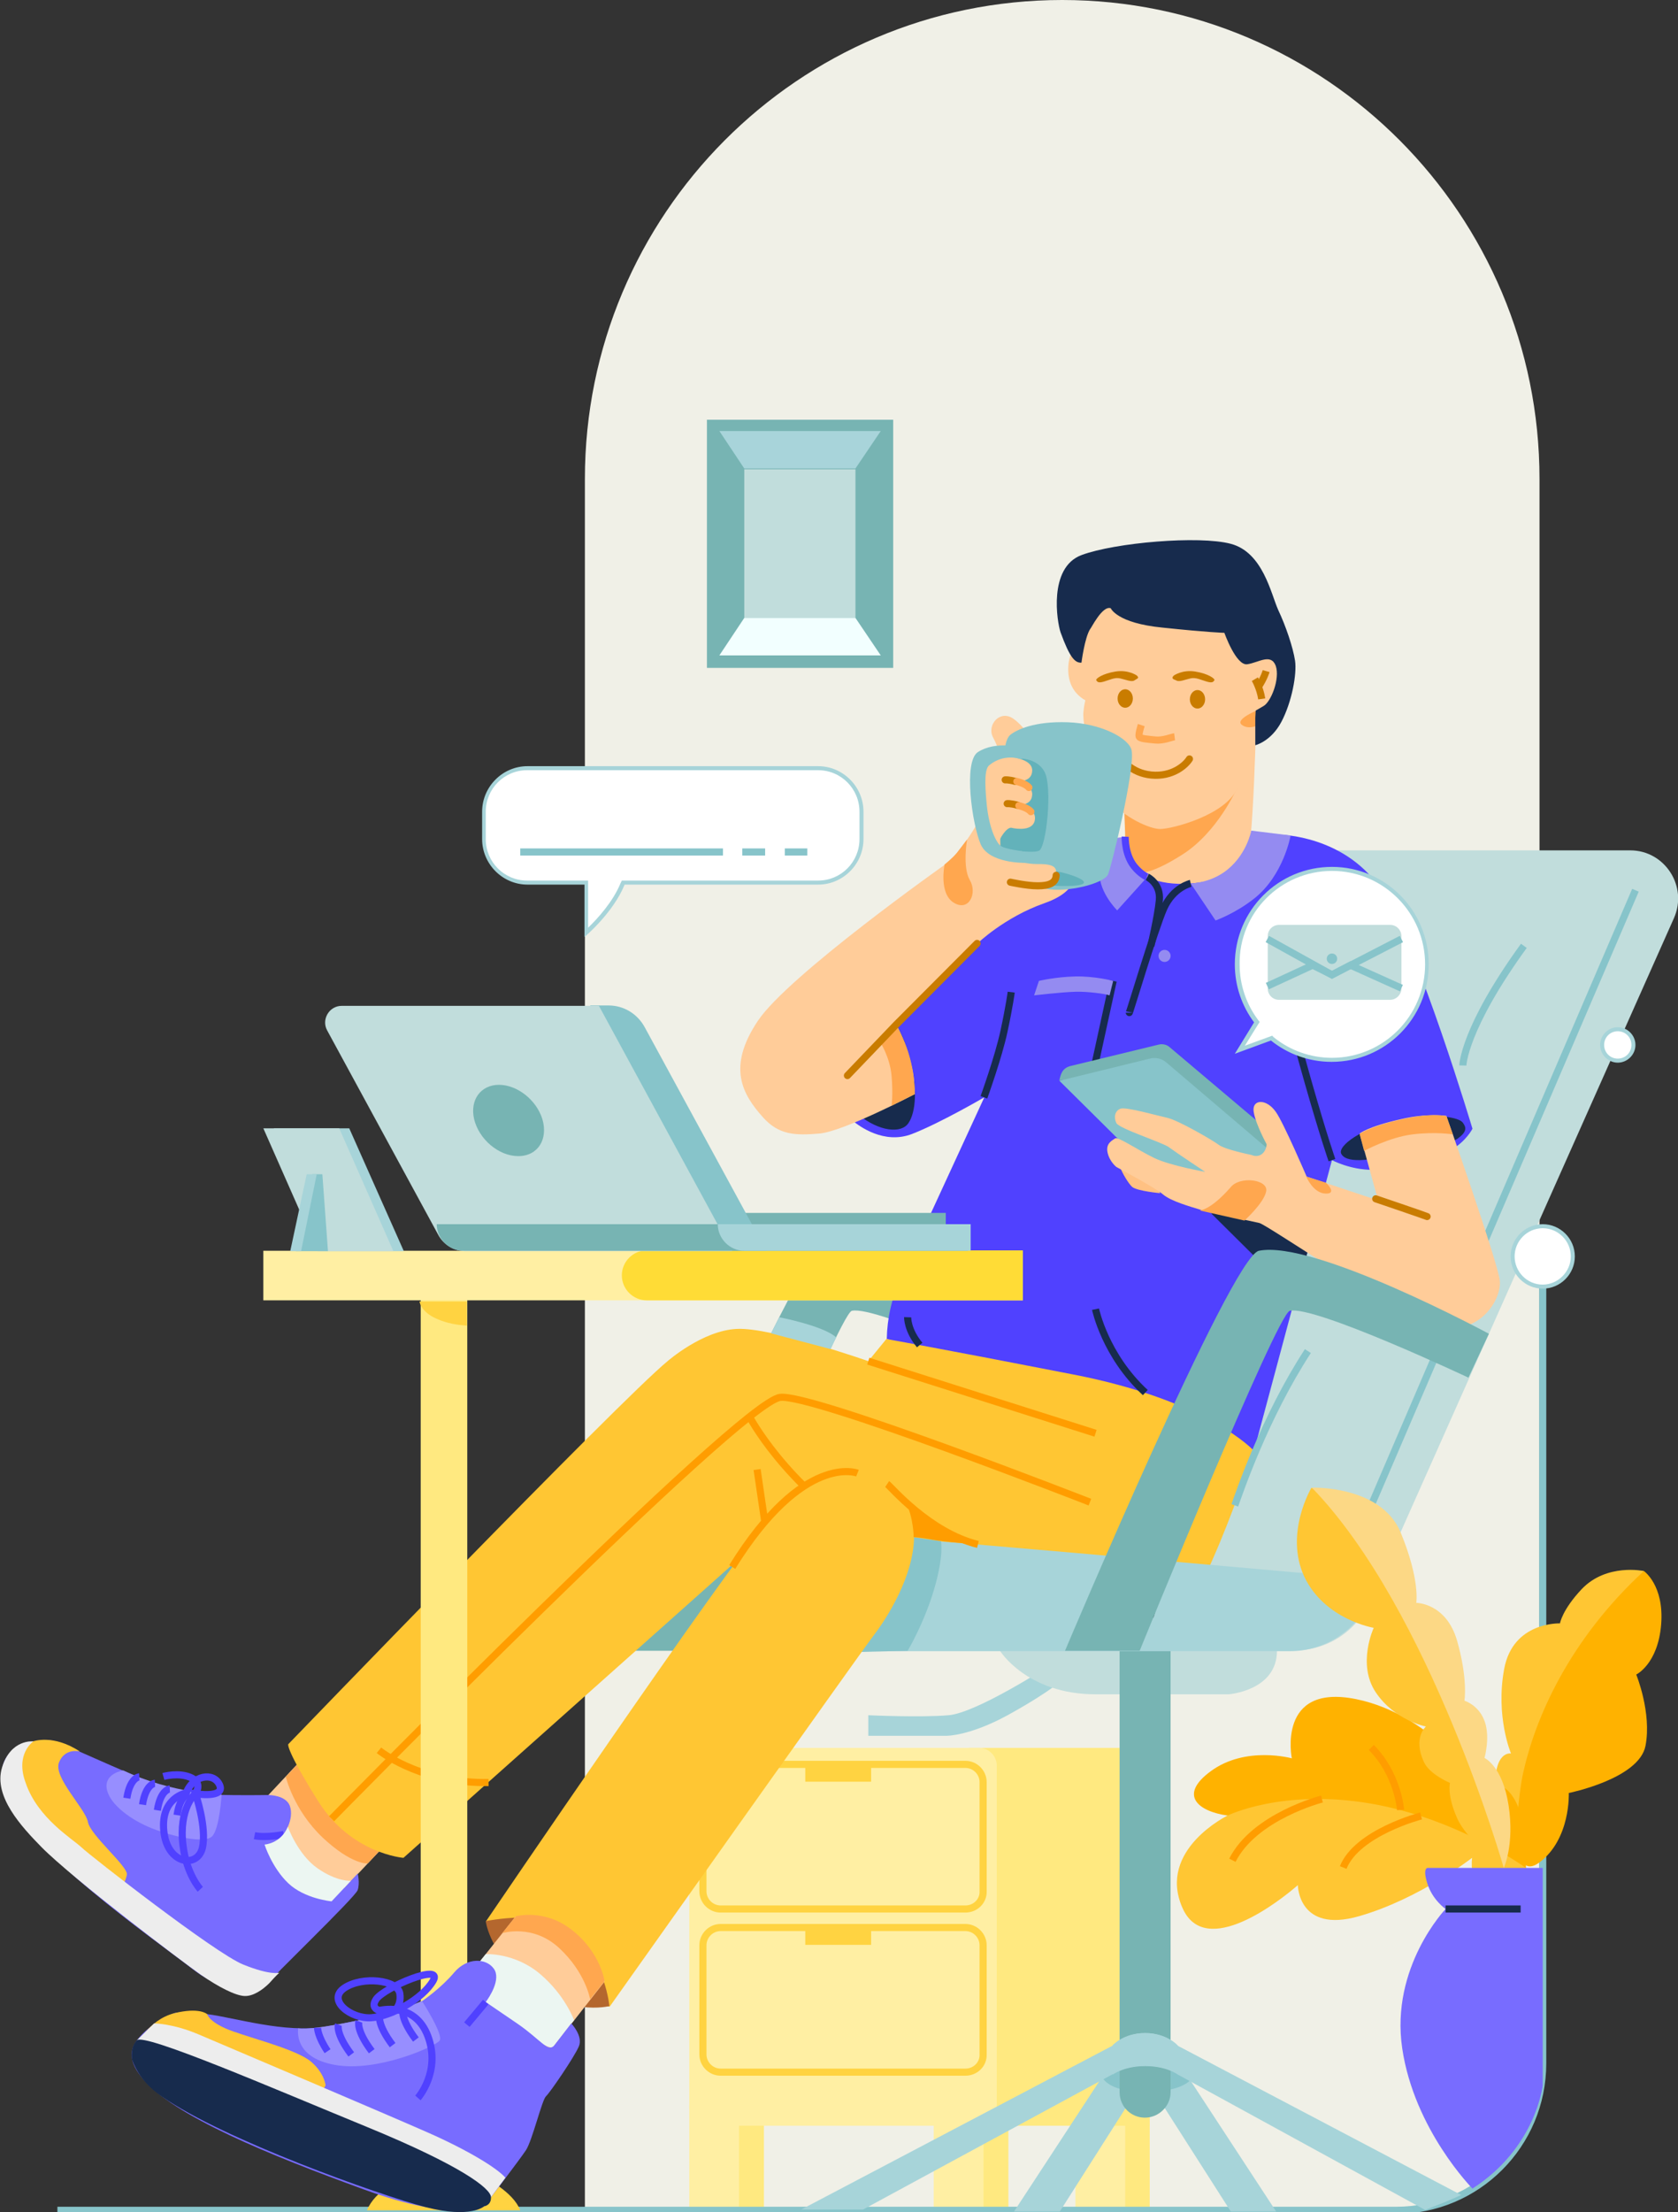 <svg width="236" height="311" viewBox="0 0 236 311" fill="none" xmlns="http://www.w3.org/2000/svg">
<rect x="0" y="0" width="236" height="311" fill="#333333" stroke="none"/>
<g clip-path="url(#clip0_465_1274)">
<path d="M196.704 310.83H82.261V67.331C82.261 30.183 112.298 0 149.391 0C186.485 0 216.521 30.183 216.521 67.331V290.897C216.578 301.883 207.657 310.83 196.704 310.83Z" fill="#F0F0E7"/>
<path d="M107.442 295.937H100.441V310.604H107.442V295.937Z" fill="#FFE980"/>
<path d="M141.826 295.937H134.825V310.604H141.826V295.937Z" fill="#FFE980"/>
<path d="M103.942 295.937H96.941V310.604H103.942V295.937Z" fill="#FFEFA3"/>
<path d="M138.325 295.937H131.324V310.604H138.325V295.937Z" fill="#FFEFA3"/>
<path d="M161.7 295.937H154.699V310.604H161.7V295.937Z" fill="#FFE980"/>
<path d="M158.256 295.937H151.255V310.604H158.256V295.937Z" fill="#FFEFA3"/>
<path d="M161.699 298.825H136.236V245.708H158.594C160.288 245.708 161.699 247.124 161.699 248.823V298.825Z" fill="#FFE980"/>
<path d="M137.704 298.825H99.425C98.07 298.825 96.941 297.692 96.941 296.333V248.2C96.941 246.841 98.07 245.708 99.425 245.708H137.704C139.059 245.708 140.189 246.841 140.189 248.2V296.333C140.189 297.692 139.116 298.825 137.704 298.825Z" fill="#FFEFA3"/>
<path d="M135.785 268.359H101.345C99.99 268.359 98.86 267.227 98.86 265.868V250.521C98.86 249.162 99.99 248.03 101.345 248.03H135.785C137.14 248.03 138.269 249.162 138.269 250.521V265.868C138.325 267.227 137.196 268.359 135.785 268.359Z" stroke="#FFD341" stroke-miterlimit="10"/>
<path d="M122.517 248.03H113.257V250.465H122.517V248.03Z" fill="#FFD341"/>
<path d="M135.785 291.294H101.345C99.99 291.294 98.86 290.161 98.86 288.802V273.456C98.86 272.097 99.99 270.964 101.345 270.964H135.785C137.14 270.964 138.269 272.097 138.269 273.456V288.802C138.325 290.161 137.196 291.294 135.785 291.294Z" stroke="#FFD341" stroke-miterlimit="10"/>
<path d="M122.517 270.964H113.257V273.399H122.517V270.964Z" fill="#FFD341"/>
<path d="M125.622 59.006H99.425V93.889H125.622V59.006Z" fill="#77B4B3"/>
<path d="M120.315 65.971H104.676V86.867H120.315V65.971Z" fill="#C1DDDC"/>
<path d="M120.315 86.867L123.872 92.133H101.175L104.676 86.867H120.315Z" fill="#F2FFFF"/>
<path d="M120.315 65.858L123.872 60.592H101.175L104.676 65.858H120.315Z" fill="#A8D4DA"/>
<path d="M147.811 187.495C147.811 187.495 123.364 175.207 115.459 175.829C112.185 176.113 88.189 232.061 88.189 232.061H98.691C98.691 232.061 118 184.663 119.807 184.267C123.307 183.474 144.931 193.667 144.931 193.667L147.811 187.495Z" fill="#77B4B3"/>
<path d="M126.243 232.061L176.323 119.541H229.281C234.137 119.541 237.412 124.581 235.435 129.055L192.639 225.152C190.776 229.343 186.655 232.004 182.081 232.004H126.243V232.061Z" fill="#C1DDDC"/>
<path d="M188.574 221.585L230.015 125.147" stroke="#87C4CA" stroke-miterlimit="10"/>
<path d="M8.074 310.717H196.366C207.714 310.717 216.973 301.487 216.973 290.048V176.622" stroke="#87C4CA" stroke-miterlimit="10"/>
<path d="M179.879 117.333C179.879 117.333 189.477 117.333 194.559 125.544C199.64 133.755 207.093 158.671 207.093 158.671C207.093 158.671 206.189 160.483 204.044 161.672C200.544 163.654 197.212 164.447 192.978 164.447C189.873 164.447 187.332 163.088 187.332 163.088L176.379 203.917L124.719 188.231C124.775 185.343 125.396 182.511 126.638 179.85L138.438 154.254C138.438 154.254 132.228 157.878 128.276 159.407C124.323 160.936 120.823 158.275 119.976 157.595C119.129 156.916 116.814 154.084 116.701 149.441C116.589 144.797 118.678 141.966 118.678 141.966C118.678 141.966 144.818 121.297 153.4 118.749C161.982 116.2 179.879 117.333 179.879 117.333Z" fill="#5041FF"/>
<path d="M170.338 170.563L180.557 180.699L182.251 181.945L183.888 176.056C183.832 176.112 175.589 168.751 170.338 170.563Z" fill="#172B4D"/>
<path d="M191.284 163.088C190.607 163.088 189.082 163.088 188.631 162.182C188.123 161.106 191.397 158.558 196.93 157.425C201.955 156.406 205.23 157.086 205.738 157.822C206.246 158.501 206.359 159.124 204.891 160.143C203.423 161.05 194.728 162.975 191.284 163.088Z" fill="#172B4D"/>
<path d="M123.815 141.003C123.815 141.003 126.356 143.268 127.768 148.082C129.179 152.895 128.784 156.406 127.768 157.878C126.751 159.407 123.646 159.068 120.71 156.689C117.774 154.311 116.589 148.421 117.323 145.42C118.056 142.419 121.444 139.871 123.815 141.003Z" fill="#172B4D"/>
<path d="M156.562 137.889L153.965 149.781" stroke="#172B4D" stroke-miterlimit="10"/>
<path d="M176.718 99.099C176.718 99.099 176.323 120.277 175.193 121.523C174.064 122.769 169.943 124.355 165.708 124.241C161.53 124.128 158.764 122.09 157.917 121.014L159.272 106.687L176.718 99.099Z" fill="#FFCC99"/>
<path d="M164.466 147.176C164.071 146.836 163.506 146.723 162.998 146.836L150.633 149.837C149.391 150.12 149.165 151.026 148.996 151.876L151.537 151.763L159.159 159.351L166.781 164.56L178.92 165.636L180.557 160.766L164.466 147.176Z" fill="#77B4B3"/>
<path d="M158.368 161.219L148.996 151.932L161.699 148.818C162.546 148.591 163.45 148.818 164.071 149.384L180.896 163.711L178.073 167.562L165.934 166.486L158.368 161.219Z" fill="#87C4CA"/>
<path d="M163.167 167.732C163.167 167.732 160.062 167.449 159.272 166.882C158.538 166.316 156.392 162.579 157.578 162.352C158.764 162.125 161.925 164.787 162.264 165.693C162.659 166.599 163.167 167.732 163.167 167.732Z" fill="#FFC183"/>
<path d="M203.423 156.859C203.423 156.859 200.713 156.463 197.1 157.312C192.301 158.388 191.228 159.351 191.228 159.351L193.825 168.751L183.775 165.41C183.775 165.41 180.501 157.765 179.428 156.293C178.073 154.367 176.04 154.537 176.323 156.293C176.605 158.048 178.129 160.823 178.129 160.823V160.993C178.016 162.012 177.169 162.862 175.984 162.352C175.984 162.352 172.314 161.616 171.411 160.936C170.507 160.257 165.708 157.482 164.184 157.142C162.659 156.802 158.481 155.613 157.635 155.84C156.788 156.123 156.618 157.086 157.013 157.878C157.409 158.671 163.506 160.596 164.41 161.276C165.313 161.956 169.491 164.73 169.491 164.73C169.491 164.73 164.635 163.881 162.377 162.805C160.119 161.729 157.239 159.747 156.844 160.03C156.449 160.313 155.489 160.71 155.771 162.012C156.054 163.315 157.013 164.051 157.013 164.051C157.013 164.051 162.434 166.939 163.563 167.901C164.692 168.864 167.346 169.6 168.813 170.053C170.281 170.506 175.927 171.639 177.113 171.922C178.299 172.205 196.704 184.946 202.35 186.419C207.996 187.891 211.271 182.681 210.932 179.963C210.593 177.245 203.423 156.859 203.423 156.859Z" fill="#FFCC99"/>
<path d="M200.713 171.016C200.487 170.903 193.486 168.524 193.486 168.524" stroke="#C97C00" stroke-miterlimit="10" stroke-linecap="round" stroke-linejoin="round"/>
<path d="M132.849 121.58C132.849 121.58 110.886 137.096 106.595 143.495C102.192 150.064 104.45 153.858 107.273 157.029C109.531 159.577 111.846 159.634 115.234 159.351C118.621 159.068 128.671 153.801 128.671 153.801C128.671 153.801 128.671 153.801 128.558 151.932C128.389 149.724 127.372 146.383 126.074 144.061L137.479 132.622C137.479 132.622 141.261 128.942 146.907 126.96C153.061 124.808 150.972 121.127 151.255 119.598C151.537 118.069 149.109 110.085 148.149 108.839C147.19 107.593 145.044 102.78 142.503 101.024C140.64 99.722 138.721 101.93 139.681 103.686C140.414 105.045 141.318 107.819 141.318 107.819C141.318 107.819 137.309 118.126 132.849 121.58Z" fill="#FFCC99"/>
<path d="M123.759 146.44C123.759 146.44 125.171 148.591 125.396 151.253C125.622 153.914 125.396 155.443 125.396 155.443C125.566 155.33 128.671 153.801 128.671 153.801C128.671 153.801 128.727 149.611 126.921 145.817C126.243 144.401 126.074 144.061 126.074 144.061L123.759 146.44Z" fill="#FFA74F"/>
<path d="M153.118 90.435C152.779 90.265 150.295 90.378 150.238 94.002C150.182 98.193 153.852 98.929 153.852 98.929C153.852 98.929 154.925 96.211 155.094 95.248C155.207 94.342 153.118 90.435 153.118 90.435Z" fill="#FFCC99"/>
<path d="M173.951 110.821C173.951 110.821 171.298 116.936 166.329 120.108C161.361 123.279 160.119 122.599 160.119 122.599C160.119 122.599 158.425 121.297 158.256 117.559C158.143 114.785 158.086 113.029 158.086 113.029L173.951 110.821Z" fill="#FFA74F"/>
<path d="M152.384 90.435C152.384 90.435 151.763 94.285 152.384 96.38C153.005 98.476 152.61 97.796 152.384 100.005C152.101 102.553 154.473 110.368 156.279 112.633C158.086 114.898 161.699 116.54 163.167 116.54C164.861 116.54 172.427 114.558 174.008 110.821C175.589 107.083 176.661 100.401 176.661 100.401C176.661 100.401 178.016 100.458 179.202 98.193C180.388 95.927 180.726 92.926 179.202 92.53C177.677 92.077 176.944 92.756 176.944 92.756C176.944 92.756 176.718 90.321 175.701 88.962C174.742 87.603 173.782 85.565 170.62 84.036C167.458 82.507 156.449 83.922 155.094 85.112C153.739 86.301 152.384 90.435 152.384 90.435Z" fill="#FFCC99"/>
<path d="M157.747 106.687C157.747 106.687 159.046 108.669 161.925 108.952C164.861 109.235 166.724 107.593 167.289 106.687" stroke="#C97C00" stroke-miterlimit="10" stroke-linecap="round" stroke-linejoin="round"/>
<path d="M161.361 123.279L157.126 127.979C157.126 127.979 154.191 125.091 154.699 122.09C155.037 119.938 155.376 118.012 155.376 118.012L158.312 117.616C158.256 117.616 158.538 122.09 161.361 123.279Z" fill="#948BF1"/>
<path d="M141.205 106.347C141.205 106.347 141.261 103.969 142.108 103.289C142.955 102.61 145.439 101.364 150.182 101.534C154.925 101.704 158.82 103.799 159.159 105.498C159.667 108.159 156.223 122.203 155.828 122.939C155.263 124.185 150.125 125.544 147.02 124.921C143.915 124.298 141.882 123.222 141.205 121.863C140.527 120.447 141.205 106.347 141.205 106.347Z" fill="#87C4CA"/>
<path d="M144.367 123.675C144.367 123.675 146.568 124.751 150.859 124.525C155.15 124.241 149.617 122.486 147.811 122.373C146.06 122.259 142.165 122.543 144.367 123.675Z" fill="#63B2BA"/>
<path d="M143.068 106.63C143.068 106.63 145.778 106.404 146.907 108.499C148.036 110.594 147.19 119.145 146.117 119.598C145.044 120.051 140.697 119.258 140.697 119.258L140.527 106.8L143.068 106.63Z" fill="#63B2BA"/>
<path d="M138.156 114.898C138.156 114.898 136.349 111.104 138.269 108.499C140.245 105.951 141.035 106.177 141.882 106.347C142.729 106.517 145.383 106.8 145.157 108.499C144.988 110.198 142.56 109.858 141.882 109.688C141.205 109.518 140.076 111.33 140.132 111.727C140.189 112.123 141.035 113.992 140.245 114.841C139.455 115.747 138.438 115.464 138.156 114.898Z" fill="#FFCC99"/>
<path d="M138.156 118.182C138.156 118.182 136.18 115.068 138.156 112.519C140.132 109.971 141.036 109.518 141.882 109.688C142.729 109.858 145.383 110.141 145.157 111.84C144.988 113.539 142.56 113.199 141.882 113.029C141.205 112.859 140.076 114.671 140.132 115.068C140.189 115.464 141.036 117.333 140.245 118.182C139.455 119.032 138.438 118.749 138.156 118.182Z" fill="#FFCC99"/>
<path d="M138.551 121.523C138.551 121.523 136.575 118.409 138.551 115.861C140.527 113.312 141.431 112.859 142.278 113.029C143.125 113.199 145.778 113.482 145.552 115.181C145.383 116.88 142.955 116.54 142.278 116.37C141.6 116.2 140.471 118.012 140.527 118.409C140.584 118.805 141.431 120.674 140.64 121.523C139.906 122.373 138.89 122.09 138.551 121.523Z" fill="#FFCC99"/>
<path d="M139.737 119.938C139.737 119.938 143.012 121.467 145.891 121.467C148.77 121.41 148.545 122.259 148.545 123.052C148.545 123.958 147.698 124.355 146.286 124.525C144.875 124.694 142.108 124.072 141.205 123.845C140.245 123.619 137.479 122.429 137.309 120.844C137.083 119.315 138.89 119.485 139.737 119.938Z" fill="#FFCC99"/>
<path d="M143.689 105.101C143.689 105.101 140.076 104.082 137.535 105.724C135.446 107.083 136.744 115.974 137.93 118.692C139.116 121.41 144.141 121.297 144.141 121.297C144.31 121.184 144.197 120.844 143.745 119.655C143.745 119.655 141.374 119.371 140.753 118.918C140.132 118.465 139.116 116.483 138.777 113.086C138.438 109.688 138.551 108.046 139.116 107.593C139.511 107.253 141.148 105.951 143.745 106.743C143.689 106.743 144.141 105.441 143.689 105.101Z" fill="#87C4CA"/>
<path d="M119.186 151.196L126.074 144.005L137.422 132.622" stroke="#C97C00" stroke-miterlimit="10" stroke-linecap="round" stroke-linejoin="round"/>
<path d="M43.53 246.161L34.779 255.505C34.779 255.505 33.367 260.035 38.053 264.848C42.006 268.925 46.692 267.283 46.692 267.283L57.024 256.354C56.967 256.354 53.975 244.745 43.53 246.161Z" fill="#FFCC99"/>
<path d="M40.199 249.785C40.199 249.785 41.272 254.429 45.393 258.336C49.515 262.187 51.717 261.96 51.717 261.96L53.298 260.261L41.78 248.087L40.199 249.785Z" fill="#FFA74F"/>
<path d="M93.892 191.345C93.892 191.345 98.804 187.042 103.603 186.815C108.402 186.532 122.121 191.345 122.121 191.345L124.662 188.231C124.662 188.231 132.341 189.59 150.916 193.214C169.942 196.895 176.322 203.917 176.322 203.917C176.322 203.917 168.305 229.116 162.377 231.551C156.449 233.986 134.26 222.378 130.139 220.112C126.017 217.847 112.354 211.618 112.354 211.618L56.742 261.168C56.742 261.168 49.402 260.601 44.772 253.24C40.142 245.878 40.538 245.199 40.538 245.199C40.538 245.199 87.117 196.895 93.892 191.345Z" fill="#FFC633"/>
<path d="M153.287 211.165C153.287 211.165 114.048 195.819 109.701 196.442C103.885 197.291 46.636 255.675 46.636 255.675" stroke="#FF9D00" stroke-miterlimit="10"/>
<path d="M53.298 246.048C54.201 246.784 59.903 250.748 68.711 250.578" stroke="#FF9D00" stroke-miterlimit="10"/>
<path d="M106.482 206.578L108.12 217.734" stroke="#FF9D00" stroke-miterlimit="10"/>
<path d="M105.353 199.047C105.353 199.047 110.322 208.673 122.178 216.092" stroke="#FF9D00" stroke-miterlimit="10"/>
<path d="M158.82 286.14L142.616 310.887H149.053L163.901 287.556L158.82 286.14Z" fill="#A7D4D9"/>
<path d="M163.28 286.14L179.484 310.887H173.104L158.199 287.556L163.28 286.14Z" fill="#A7D4D9"/>
<path d="M154.924 291.803C154.924 291.803 155.489 294.068 161.078 294.068C166.668 294.068 167.628 292.143 167.628 292.143L162.829 288.009H160.344L154.924 291.803Z" fill="#87C4CA"/>
<path d="M147.415 234.269C147.415 234.269 137.366 240.781 133.413 241.121C129.461 241.461 122.122 241.121 122.122 241.121V244.009H133.131C133.131 244.009 136.293 244.066 141.713 241.121C148.262 237.497 149.73 235.855 149.73 235.855L147.415 234.269Z" fill="#A7D4D9"/>
<path d="M140.64 232.061C140.64 232.061 144.423 238.177 154.078 238.177C163.789 238.177 172.822 238.177 172.822 238.177C172.822 238.177 179.597 237.667 179.597 232.061H140.64Z" fill="#C1DDDC"/>
<path d="M161.022 297.692C159.046 297.692 157.465 296.107 157.465 294.125V227.191H164.635V294.125C164.635 296.05 162.998 297.692 161.022 297.692Z" fill="#77B4B3"/>
<path d="M193.994 222.094L192.865 224.586C190.833 229.173 186.372 232.117 181.404 232.117H118.508H109.644L120.202 217.791C120.202 217.791 121.896 216.092 125.114 216.148C128.332 216.205 193.994 222.094 193.994 222.094Z" fill="#A7D4D9"/>
<path d="M132.341 216.658C132.341 216.658 132.792 218.583 131.381 223.397C129.969 228.21 127.655 232.061 127.655 232.061L120.597 232.231L128.501 216.092L132.341 216.658Z" fill="#87C4CA"/>
<path d="M120.597 207.088C115.798 206.408 112.58 208.447 108.12 213.6C101.909 220.679 68.372 270.058 68.372 270.058C68.372 270.058 69.389 274.249 76.559 278.666C82.6 282.346 85.762 282.063 85.762 282.063C85.762 282.063 120.992 232.344 122.912 229.852C124.775 227.417 128.445 221.641 128.558 216.148C128.614 209.863 123.928 207.541 120.597 207.088Z" fill="#FFC633"/>
<path d="M68.316 270.058C68.316 270.058 76.898 268.303 80.342 271.361C85.197 275.721 85.705 282.007 85.705 282.007C85.705 282.007 79.438 283.649 73.171 277.929C68.711 273.852 68.316 270.058 68.316 270.058Z" fill="#B4672E"/>
<path d="M122.122 191.345L154.078 201.482" stroke="#FF9D00" stroke-miterlimit="10"/>
<path d="M161.756 227.191C161.756 227.191 163.506 222.661 163.054 214.336L161.756 227.191Z" fill="white"/>
<path d="M161.756 227.191C161.756 227.191 163.506 222.661 163.054 214.336" stroke="black" stroke-miterlimit="10"/>
<path d="M181.517 117.446L175.984 116.767C175.984 116.767 175.306 120.447 172.088 122.656C169.83 124.185 167.458 124.185 167.458 124.185L170.959 129.395C170.959 129.395 173.725 128.432 176.436 126.28C180.557 122.996 181.517 117.446 181.517 117.446Z" fill="#948BF1"/>
<path d="M167.458 124.185C167.458 124.185 165.031 124.694 163.676 127.696C162.377 130.64 158.82 142.589 158.82 142.362" stroke="#172B4D" stroke-miterlimit="10"/>
<path d="M161.361 123.279C161.361 123.279 163.28 124.185 163.055 126.563C162.829 128.885 161.869 132.962 161.869 132.962" stroke="#172B4D" stroke-miterlimit="10"/>
<path d="M146.117 137.889C146.117 137.889 148.488 137.322 151.255 137.266C154.021 137.209 156.562 137.889 156.562 137.889L156.054 139.927C155.489 139.701 152.836 139.361 151.255 139.418C149.222 139.474 145.439 139.927 145.439 139.927L146.117 137.889Z" fill="#948BF1"/>
<path d="M209.408 187.495C209.408 187.495 184.848 174.244 177.056 175.829C173.161 176.622 149.787 232.061 149.787 232.061H160.288C160.288 232.061 179.597 184.663 181.404 184.267C184.904 183.474 206.528 193.667 206.528 193.667L209.408 187.495Z" fill="#77B4B3"/>
<path d="M72.494 269.435L64.138 279.968C64.138 279.968 62.444 283.196 67.074 288.009C71.026 292.086 75.712 290.444 75.712 290.444L85.028 278.552C85.028 278.552 82.431 268.019 72.494 269.435Z" fill="#FFCC99"/>
<path d="M68.316 274.702C68.316 274.702 72.381 274.475 75.938 277.476C79.495 280.478 80.737 283.989 80.737 283.989L78.027 287.443C78.027 287.443 78.083 288.292 76.502 287.443C74.865 286.593 68.316 281.44 68.316 281.44L67.356 275.891L68.316 274.702Z" fill="#ECF6F2"/>
<path d="M62.896 310.717H61.992C60.468 310.717 59.169 309.471 59.169 307.886V180.19C59.169 178.661 60.411 177.358 61.992 177.358H62.896C64.42 177.358 65.719 178.604 65.719 180.19V307.886C65.662 309.471 64.42 310.717 62.896 310.717Z" fill="#FFE980"/>
<path d="M54.653 307.319C53.297 308.225 52.168 309.358 51.604 310.717H62.388H73.171C72.663 309.414 71.477 308.282 70.122 307.319C65.493 304.091 59.282 304.091 54.653 307.319Z" fill="#FFD341"/>
<path d="M59 182.964H65.662C65.662 182.964 65.662 186.419 65.662 186.362C65.662 186.306 63.517 186.362 61.315 185.343C59.169 184.38 59 182.964 59 182.964Z" fill="#FFD341"/>
<path d="M59.339 281.327C59.565 281.157 61.992 279.515 63.856 277.306C65.719 275.098 68.372 275.268 69.445 276.74C70.518 278.212 68.824 280.761 68.316 281.44C68.316 281.44 70.066 282.629 72.72 284.441C76.051 286.707 77.124 288.689 78.027 287.443L80.342 284.441C80.342 284.441 82.035 286.197 81.414 287.669C80.793 289.142 77.349 294.181 76.785 294.691C76.22 295.201 74.865 300.92 73.962 302.279C73.058 303.638 68.09 310.151 68.09 310.151C68.09 310.151 63.912 312.472 51.152 307.772C38.11 303.015 24.278 297.466 19.93 292.03C18.801 290.614 17.785 288.745 19.253 286.82C20.721 284.895 23.035 283.592 24.447 283.026C24.447 283.026 25.125 282.629 29.133 283.139C33.142 283.649 40.03 285.857 45.789 284.895C51.547 283.932 58.04 282.233 59.339 281.327Z" fill="#786CFF"/>
<path d="M41.949 285.121C41.949 285.121 41.102 289.198 47.087 290.274C53.072 291.35 61.202 287.669 61.823 286.877C62.444 286.084 59.339 281.27 59.339 281.27C59.339 281.27 55.895 282.969 49.176 284.272C42.457 285.574 41.949 285.121 41.949 285.121Z" fill="#978EFF"/>
<path d="M37.771 252.334C37.771 252.334 40.199 252.334 40.764 253.863C41.441 255.788 39.86 257.94 39.86 257.94C39.86 257.94 41.385 260.601 43.191 262.696C44.998 264.792 48.442 265.358 48.442 265.358L50.305 263.376C50.305 263.376 50.644 264.678 50.305 265.698C49.966 266.717 37.715 278.439 37.771 278.722C37.828 279.005 33.255 281.553 27.157 276.853C21.059 272.153 3.896 260.261 0.903 252.503C-2.089 244.745 5.985 244.406 7.396 244.689C8.808 244.972 22.076 251.371 25.294 251.937C28.512 252.503 37.771 252.334 37.771 252.334Z" fill="#786CFF"/>
<path d="M17.333 248.879C17.333 248.879 14.623 249.276 15.018 251.484C15.413 253.693 18.519 255.901 21.398 257.034C24.277 258.166 28.738 259.186 29.811 258.166C30.883 257.147 31.166 252.277 31.166 252.277C31.166 252.277 24.277 252.164 17.333 248.879Z" fill="#978EFF"/>
<path d="M205.738 149.781C205.738 149.781 205.851 144.627 214.32 132.962" stroke="#87C4CA" stroke-miterlimit="10"/>
<path d="M143.858 175.829H37.037V182.795H143.858V175.829Z" fill="#FFEFA3"/>
<path d="M143.858 182.795H90.956C89.036 182.795 87.456 181.209 87.456 179.284C87.456 177.358 89.036 175.773 90.956 175.773H143.858V182.795Z" fill="#FFDC36"/>
<path d="M180.557 139.418C180.557 139.418 181.573 143.608 183.944 151.989C186.203 159.917 187.332 163.088 187.332 163.088" stroke="#172B4D" stroke-miterlimit="10"/>
<path d="M138.382 154.254C138.382 154.254 140.414 148.648 141.205 144.967C141.995 141.286 142.221 139.474 142.221 139.474" stroke="#172B4D" stroke-miterlimit="10"/>
<path d="M124.775 208.617C125.283 208.957 130.647 215.412 137.535 217.111" stroke="#FF9D00" stroke-miterlimit="10"/>
<path d="M133.018 170.506H102.982V172.092H133.018V170.506Z" fill="#77B4B3"/>
<path d="M101.74 175.829L82.995 141.343H85.593C87.738 141.343 89.658 142.532 90.674 144.401L107.781 175.829H101.74Z" fill="#87C4CA"/>
<path d="M61.654 173.621L46.014 144.854C45.167 143.325 46.297 141.4 48.047 141.4H84.237L102.982 175.886H65.38C63.799 175.829 62.388 174.98 61.654 173.621Z" fill="#C1DDDC"/>
<path d="M163.789 135.227C164.256 135.227 164.635 134.847 164.635 134.378C164.635 133.909 164.256 133.528 163.789 133.528C163.321 133.528 162.942 133.909 162.942 134.378C162.942 134.847 163.321 135.227 163.789 135.227Z" fill="#948BF1"/>
<path d="M187.332 148.931C184.227 148.931 181.347 147.912 178.976 145.987L178.863 145.873L174.346 147.516L176.718 143.665L176.605 143.495C174.855 141.173 173.951 138.398 173.951 135.51C173.951 128.092 179.936 122.09 187.332 122.09C194.728 122.09 200.713 128.092 200.713 135.51C200.713 142.929 194.728 148.931 187.332 148.931Z" fill="white"/>
<path d="M187.332 122.429C194.559 122.429 200.431 128.319 200.431 135.567C200.431 142.815 194.559 148.705 187.332 148.705C184.34 148.705 181.46 147.685 179.145 145.817L178.92 145.59L178.637 145.703L175.08 147.006L176.944 144.005L177.169 143.665L176.944 143.382C175.25 141.116 174.346 138.398 174.346 135.567C174.234 128.319 180.105 122.429 187.332 122.429ZM187.332 121.863C179.767 121.863 173.669 127.979 173.669 135.567C173.669 138.625 174.685 141.456 176.379 143.721L173.669 148.138L178.75 146.27C181.065 148.138 184.057 149.271 187.276 149.271C194.841 149.271 200.939 143.155 200.939 135.567C200.939 127.979 194.841 121.863 187.332 121.863Z" fill="#A7D4D9"/>
<path d="M165.652 287.556C165.652 287.556 164.127 285.801 161.079 285.801C158.03 285.801 156.505 287.556 156.505 287.556L112.693 310.604H121.388L156.505 291.577C156.505 291.577 158.086 290.387 161.079 290.387C164.071 290.387 165.652 291.577 165.652 291.577V287.556Z" fill="#A7D4D9"/>
<path d="M156.449 287.556C156.449 287.556 157.973 285.801 161.022 285.801C164.071 285.801 165.595 287.556 165.595 287.556L205.512 308.565L203.31 309.528L200.431 310.66L165.652 291.633C165.652 291.633 164.071 290.444 161.079 290.444C158.086 290.444 156.505 291.633 156.505 291.633V287.556H156.449Z" fill="#A7D4D9"/>
<path d="M136.123 175.829H65.154C63.121 175.829 61.428 174.131 61.428 172.092H136.123V175.829Z" fill="#77B4B3"/>
<path d="M178.073 94.342C178.073 94.342 177.791 95.361 176.944 96.607" stroke="#C97C00" stroke-miterlimit="10"/>
<path d="M168.418 99.608C169.011 99.608 169.491 99.025 169.491 98.306C169.491 97.587 169.011 97.003 168.418 97.003C167.826 97.003 167.345 97.587 167.345 98.306C167.345 99.025 167.826 99.608 168.418 99.608Z" fill="#C97C00"/>
<path d="M165.087 94.965C165.087 94.965 166.273 94.115 168.079 94.399C169.886 94.682 170.959 95.418 170.79 95.644C170.62 95.871 170.507 96.041 169.717 95.814C168.926 95.588 168.192 95.191 167.458 95.361C166.668 95.531 165.821 95.928 165.426 95.644C164.974 95.475 164.692 95.361 165.087 94.965Z" fill="#C97C00"/>
<path d="M159.893 94.965C159.893 94.965 158.707 94.115 156.901 94.399C155.094 94.682 154.021 95.418 154.191 95.644C154.36 95.871 154.473 96.041 155.263 95.814C156.054 95.588 156.788 95.191 157.522 95.361C158.312 95.531 159.159 95.928 159.554 95.644C159.949 95.361 160.288 95.361 159.893 94.965Z" fill="#C97C00"/>
<path d="M158.256 99.495C158.848 99.495 159.328 98.912 159.328 98.193C159.328 97.473 158.848 96.89 158.256 96.89C157.663 96.89 157.183 97.473 157.183 98.193C157.183 98.912 157.663 99.495 158.256 99.495Z" fill="#C97C00"/>
<path d="M176.492 95.475C176.492 95.475 177.226 96.72 177.452 98.249" stroke="#C97C00" stroke-miterlimit="10"/>
<path d="M165.2 103.572C164.748 103.629 163.563 104.139 162.49 104.025C161.417 103.912 160.401 103.855 160.232 103.572C160.062 103.289 160.514 101.93 160.514 101.93" stroke="#FFA74F" stroke-miterlimit="10"/>
<path d="M154.078 184.04C154.078 184.04 155.433 190.553 161.079 195.762" stroke="#172B4D" stroke-miterlimit="10"/>
<path d="M127.655 185.173C127.655 185.173 127.598 186.985 129.348 189.08" stroke="#172B4D" stroke-miterlimit="10"/>
<path d="M173.669 211.618C174.234 210.033 177.847 199.273 183.944 189.93" stroke="#87C4CA" stroke-miterlimit="10"/>
<path d="M172.653 255.222C172.653 255.222 162.772 260.035 166.273 268.133C169.491 275.664 180.331 266.887 182.251 265.245C182.42 265.131 182.477 265.018 182.533 265.018C182.533 265.018 182.589 271.814 191.115 269.379C199.64 266.944 207.036 261.168 207.036 261.168C207.036 261.168 206.585 265.018 208.561 265.132C210.537 265.245 214.658 262.583 214.658 262.583C214.658 262.583 209.633 254.259 193.317 252.277C177 250.295 172.653 255.222 172.653 255.222Z" fill="#FFC633"/>
<path d="M207.093 307.659C207.093 307.659 198.906 299.391 197.213 287.952C195.519 276.514 203.31 268.359 203.31 268.359C203.31 268.359 201.504 267.113 200.77 264.848C200.036 262.583 200.77 262.583 200.77 262.583H216.973V293.162C216.973 293.162 216.014 301.94 207.093 307.659Z" fill="#786CFF"/>
<path d="M231.201 220.848C231.201 220.848 225.95 219.716 222.45 223.397C219.683 226.341 219.401 228.21 219.401 228.21C219.401 228.21 212.795 227.927 211.553 234.609C210.311 241.291 212.513 246.501 212.513 246.501C212.513 246.501 210.029 245.991 210.311 251.824C210.593 257.657 213.868 261.564 213.868 261.564L231.201 220.848Z" fill="#FFC633"/>
<path d="M214.094 249.842C215.788 241.574 220.756 230.475 231.201 220.849C231.201 220.849 234.08 222.83 233.629 228.38C233.177 233.93 230.128 235.402 230.128 235.402C230.128 235.402 232.33 240.782 231.427 245.425C230.523 250.069 220.643 252.05 220.643 252.05C220.643 252.05 220.925 258.563 216.465 261.847C212.005 265.018 213.529 252.843 214.094 249.842Z" fill="#FFB200"/>
<path d="M208.787 251.994C208.787 251.994 201.898 241.121 190.72 238.856C179.541 236.591 181.686 247.18 181.686 247.18C181.686 247.18 175.193 245.368 170.281 248.993C165.652 252.39 168.587 254.655 172.653 255.222C172.653 255.222 180.331 251.428 192.696 253.523C205.06 255.618 214.602 262.583 214.602 262.583C214.602 262.583 214.997 256.128 212.908 252.787C210.819 249.389 208.787 251.994 208.787 251.994Z" fill="#FFB200"/>
<path d="M211.497 262.583C211.497 262.583 206.641 242.99 198.172 227.701C189.703 212.411 184.453 209.127 184.453 209.127C184.453 209.127 180.613 215.526 183.436 221.641C186.316 227.701 193.204 228.833 193.204 228.833C193.204 228.833 190.833 233.93 193.486 237.894C196.14 241.857 200.544 242.707 200.544 242.707C200.544 242.707 198.68 244.292 200.261 247.69C201.052 249.446 203.931 250.635 203.931 250.635C203.931 250.635 203.48 252.334 204.947 255.618C206.415 258.902 211.497 262.583 211.497 262.583Z" fill="#FFC633"/>
<path d="M184.509 209.126C184.509 209.126 194.22 208.787 196.987 215.412C199.753 222.094 199.188 225.322 199.188 225.322C199.188 225.322 203.423 225.322 204.947 230.702C206.472 236.081 205.964 239.083 205.964 239.083C205.964 239.083 207.94 239.649 208.787 241.914C209.633 244.179 208.787 247.124 208.787 247.124C208.787 247.124 211.327 248.256 212.174 253.806C213.021 259.355 211.497 262.583 211.497 262.583C211.497 262.583 201.165 226.341 184.509 209.126Z" fill="#FCD885"/>
<path d="M203.31 268.359H213.868" stroke="#172B4D" stroke-miterlimit="10"/>
<path d="M196.987 254.429C196.987 254.429 196.592 249.389 192.865 245.651" stroke="#FF9D00" stroke-miterlimit="10"/>
<path d="M185.921 252.9C185.921 252.9 176.435 255.335 173.33 261.507" stroke="#FF9D00" stroke-miterlimit="10"/>
<path d="M199.866 255.278C199.866 255.278 190.889 257.6 188.913 262.527" stroke="#FF9D00" stroke-miterlimit="10"/>
<path d="M76.277 157.312C77.124 160.144 75.656 162.522 72.889 162.522C70.123 162.522 67.356 160.144 66.678 157.312C66.058 154.594 67.638 152.499 70.179 152.499C72.72 152.499 75.43 154.594 76.277 157.312Z" fill="#77B4B3"/>
<path d="M82.487 124.072H74.188C70.8 124.072 68.09 121.353 68.09 117.956V114.105C68.09 110.707 70.8 107.989 74.188 107.989H115.064C118.452 107.989 121.162 110.707 121.162 114.105V117.956C121.162 121.353 118.452 124.072 115.064 124.072H87.681L87.625 124.241C86.383 127.356 83.616 130.074 82.544 131.093V124.072H82.487Z" fill="white"/>
<path d="M115.064 108.272C118.282 108.272 120.88 110.877 120.88 114.105V117.956C120.88 121.183 118.282 123.788 115.064 123.788H87.851H87.456L87.286 124.128C86.214 126.79 83.955 129.225 82.713 130.414V124.355V123.788H82.148H74.131C70.913 123.788 68.316 121.183 68.316 117.956V114.105C68.316 110.877 70.913 108.272 74.131 108.272H115.064ZM115.064 107.706H74.188C70.687 107.706 67.808 110.594 67.808 114.105V117.956C67.808 121.467 70.687 124.355 74.188 124.355H82.205V131.716C82.205 131.716 86.214 128.375 87.851 124.355H115.064C118.565 124.355 121.444 121.467 121.444 117.956V114.105C121.444 110.594 118.565 107.706 115.064 107.706Z" fill="#A7D4D9"/>
<path d="M73.171 119.768H101.683" stroke="#87C4CA" stroke-miterlimit="10"/>
<path d="M104.393 119.768H107.611" stroke="#87C4CA" stroke-miterlimit="10"/>
<path d="M110.378 119.768H113.54" stroke="#87C4CA" stroke-miterlimit="10"/>
<path d="M29.133 283.139C29.133 283.139 29.415 284.385 32.803 285.574C36.191 286.763 41.949 288.236 43.813 289.878C45.676 291.52 45.789 293.162 45.789 293.162L44.208 295.937L19.196 287.556C19.196 287.556 20.834 283.988 24.447 283.026C28.06 282.12 29.133 283.139 29.133 283.139Z" fill="#FFC633"/>
<path d="M19.253 286.82L21.68 284.442C21.68 284.442 24.278 284.442 27.891 285.97C31.504 287.499 54.54 297.296 60.186 299.788C65.832 302.279 69.897 304.771 71.082 306.13L68.09 310.151C68.09 310.151 58.097 305.054 51.604 302.449C45.111 299.844 19.253 286.82 19.253 286.82Z" fill="#EDEDED"/>
<path d="M18.575 289.538C18.575 289.538 18.236 287.896 19.253 286.82C20.269 285.744 38.223 293.502 51.604 298.995C64.985 304.488 68.993 307.659 69.05 308.848C69.106 310.037 68.09 310.151 68.09 310.151C68.09 310.151 66.227 311.906 59.847 310.264C53.467 308.622 31.392 300.75 22.81 294.748C22.81 294.691 19.817 293.049 18.575 289.538Z" fill="#172B4D"/>
<path d="M11.236 246.218C11.236 246.218 9.147 245.652 8.3 247.747C7.453 249.842 12.026 254.259 12.365 256.128C12.703 257.996 18.067 262.413 17.841 263.546C17.615 264.678 17.051 265.301 17.051 265.301C17.051 265.301 5.985 256.184 3.331 251.428C0.452 246.274 4.63 244.802 4.63 244.802C4.63 244.802 7.453 243.726 11.236 246.218Z" fill="#FFC633"/>
<path d="M4.686 244.802C4.686 244.802 1.524 244.406 0.282 248.483C-0.96 252.56 3.105 256.864 5.815 259.639C10.219 264.112 25.802 275.891 28.23 277.59C30.657 279.288 33.085 280.534 34.384 280.591C35.626 280.647 36.981 279.685 37.884 278.779C38.731 277.816 39.296 277.306 39.296 277.306C39.296 277.306 38.166 277.759 34.214 276.174C30.262 274.588 12.703 260.884 11.461 259.695C10.219 258.506 5.307 255.618 3.613 250.635C2.089 246.557 4.686 244.802 4.686 244.802Z" fill="#EDEDED"/>
<path d="M26.197 252.05C26.197 252.05 22.584 252.673 23.035 257.373C23.487 262.074 27.721 262.696 28.456 259.808C29.133 256.92 27.496 252.164 27.496 252.164C27.496 252.164 31.73 252.843 30.883 250.918C30.036 249.049 27.101 249.559 26.197 252.05Z" stroke="#5041FF" stroke-miterlimit="10"/>
<path d="M19.591 249.785C19.591 249.785 18.293 249.842 17.841 252.787" stroke="#5041FF" stroke-miterlimit="10"/>
<path d="M21.793 250.691C21.793 250.691 20.495 250.748 20.043 253.693" stroke="#5041FF" stroke-miterlimit="10"/>
<path d="M23.882 251.484C23.882 251.484 22.584 251.541 22.132 254.485" stroke="#5041FF" stroke-miterlimit="10"/>
<path d="M26.649 252.164C26.649 252.164 25.35 252.22 24.899 255.165" stroke="#5041FF" stroke-miterlimit="10"/>
<path d="M39.917 257.883C39.917 257.883 37.489 258.393 35.795 258.053" stroke="#5041FF" stroke-miterlimit="10"/>
<path d="M28.173 265.585C28.173 265.585 26.254 263.546 25.745 259.469C25.068 254.202 27.496 252.107 27.496 252.107C27.496 252.107 28.569 250.691 26.875 249.899C25.181 249.106 22.979 249.729 22.979 249.729" stroke="#5041FF" stroke-miterlimit="10"/>
<path d="M44.659 285.064C44.659 285.064 44.659 286.254 46.071 288.349" stroke="#5041FF" stroke-miterlimit="10"/>
<path d="M47.595 284.611C47.595 284.611 47.144 285.801 49.402 288.802" stroke="#5041FF" stroke-miterlimit="10"/>
<path d="M50.475 284.158C50.475 284.158 50.023 285.348 52.281 288.349" stroke="#5041FF" stroke-miterlimit="10"/>
<path d="M53.411 283.309C53.411 283.309 52.959 284.498 55.217 287.499" stroke="#5041FF" stroke-miterlimit="10"/>
<path d="M56.685 282.516C56.685 282.516 56.234 283.705 58.492 286.707" stroke="#5041FF" stroke-miterlimit="10"/>
<path d="M55.217 282.856C55.217 282.856 56.516 282.176 56.234 280.251C55.951 278.326 50.983 277.759 48.442 279.458C45.902 281.157 49.346 283.819 52.169 283.649C54.992 283.479 59.452 280.987 60.92 278.439C62.388 275.891 54.088 279.345 52.903 281.044C51.773 282.743 54.201 282.913 55.217 282.856Z" stroke="#5041FF" stroke-miterlimit="10"/>
<path d="M53.354 282.63C53.354 282.63 58.322 281.27 60.186 286.254C62.049 291.237 58.774 294.918 58.774 294.918" stroke="#5041FF" stroke-miterlimit="10"/>
<path d="M68.316 281.44L65.662 284.611" stroke="#5041FF" stroke-miterlimit="10"/>
<path d="M176.605 99.948C176.605 99.948 173.725 101.137 174.629 101.873C175.532 102.61 177 102.1 177.508 101.477C177.96 100.911 177.508 99.495 176.605 99.948Z" fill="#FFA74F"/>
<path d="M156.223 85.508C156.223 85.508 157.07 87.603 163.506 88.226C169.943 88.906 172.201 88.962 172.201 88.962C172.201 88.962 173.838 93.606 175.419 93.379C177 93.153 178.75 91.794 179.428 93.606C180.049 95.418 178.75 98.702 177.678 99.269C176.605 99.891 176.605 99.891 176.605 99.891L176.548 100.911V104.761C176.548 104.761 178.75 104.252 180.218 101.477C181.686 98.702 182.42 94.738 182.138 92.87C181.856 91.001 180.839 88 179.767 85.734C178.75 83.469 177.621 77.637 173.104 76.448C168.644 75.258 156.788 76.278 152.102 78.033C147.415 79.789 148.658 87.433 149.166 88.906C150.464 92.473 151.198 93.209 152.102 93.153C152.102 93.153 152.553 89.585 153.344 88.396C153.4 88.453 155.037 85.055 156.223 85.508Z" fill="#172B4D"/>
<path d="M191.849 161.786C191.849 161.786 195.406 159.86 198.68 159.464C201.955 159.068 204.326 159.464 204.326 159.464L203.423 156.916C203.423 156.916 201.616 156.349 197.1 157.369C192.752 158.331 191.228 159.407 191.228 159.407L191.849 161.786Z" fill="#FFA74F"/>
<path d="M173.048 166.939C172.879 167.109 170.62 169.827 168.757 170.167L175.024 171.582C175.024 171.582 177.734 169.147 178.073 167.505C178.468 165.806 174.347 165.24 173.048 166.939Z" fill="#FFA74F"/>
<path d="M70.631 271.757C70.631 271.757 74.921 270.398 78.648 273.852C82.374 277.306 82.995 281.044 82.995 281.044L85.028 278.496C85.028 278.496 84.463 274.362 80.285 271.191C76.502 268.303 72.55 269.379 72.55 269.379L70.631 271.757Z" fill="#FFA74F"/>
<path d="M136.519 175.829H104.676C102.643 175.829 100.949 174.131 100.949 172.092H136.519V175.829Z" fill="#A7D4D9"/>
<path d="M195.519 140.55H179.879C178.976 140.55 178.299 139.814 178.299 138.965V131.603C178.299 130.697 179.033 130.017 179.879 130.017H195.519C196.422 130.017 197.1 130.754 197.1 131.603V138.965C197.1 139.814 196.366 140.55 195.519 140.55Z" fill="#C1DDDC"/>
<path d="M197.1 132L187.332 137.039L178.242 132" stroke="#87C4CA" stroke-miterlimit="10"/>
<path d="M197.1 138.908L189.929 135.68L187.332 137.039L184.622 135.68L178.242 138.625" stroke="#87C4CA" stroke-miterlimit="10"/>
<path d="M187.332 135.51C187.737 135.51 188.066 135.181 188.066 134.774C188.066 134.368 187.737 134.038 187.332 134.038C186.927 134.038 186.598 134.368 186.598 134.774C186.598 135.181 186.927 135.51 187.332 135.51Z" fill="#87C4CA"/>
<path d="M120.597 207.088C120.597 207.088 113.032 204.087 102.982 220.282" stroke="#FF9D00" stroke-miterlimit="10"/>
<path d="M136.406 123.732C137.479 125.544 136.293 128.205 134.147 126.903C132.002 125.6 132.849 121.523 132.849 121.523C132.849 121.523 133.922 120.674 134.543 119.938C135.107 119.202 136.011 118.012 136.011 118.012C136.011 118.012 135.333 121.92 136.406 123.732Z" fill="#FFA74F"/>
<path d="M183.719 165.41C183.719 165.41 184.679 167.732 186.429 167.788C188.179 167.845 186.485 166.259 186.485 166.259L183.945 165.467" fill="#FFA74F"/>
<path d="M216.973 180.869C219.312 180.869 221.208 178.968 221.208 176.622C221.208 174.277 219.312 172.375 216.973 172.375C214.635 172.375 212.739 174.277 212.739 176.622C212.739 178.968 214.635 180.869 216.973 180.869Z" fill="white"/>
<path d="M216.973 172.658C219.175 172.658 220.925 174.47 220.925 176.622C220.925 178.774 219.119 180.586 216.973 180.586C214.771 180.586 213.021 178.774 213.021 176.622C213.021 174.47 214.771 172.658 216.973 172.658ZM216.973 172.092C214.489 172.092 212.457 174.131 212.457 176.622C212.457 179.114 214.489 181.152 216.973 181.152C219.458 181.152 221.49 179.114 221.49 176.622C221.49 174.131 219.458 172.092 216.973 172.092Z" fill="#A7D4D9"/>
<path d="M227.531 149.101C226.345 149.101 225.329 148.138 225.329 146.893C225.329 145.703 226.289 144.684 227.531 144.684C228.717 144.684 229.733 145.647 229.733 146.893C229.733 148.082 228.717 149.101 227.531 149.101Z" fill="white"/>
<path d="M227.531 144.967C228.604 144.967 229.451 145.817 229.451 146.892C229.451 147.968 228.604 148.818 227.531 148.818C226.458 148.818 225.611 147.968 225.611 146.892C225.611 145.817 226.458 144.967 227.531 144.967ZM227.531 144.401C226.176 144.401 225.047 145.533 225.047 146.892C225.047 148.252 226.176 149.384 227.531 149.384C228.886 149.384 230.015 148.252 230.015 146.892C230.015 145.533 228.886 144.401 227.531 144.401Z" fill="#A7D4D9"/>
<path d="M109.588 185.173C109.588 185.173 115.798 186.362 117.605 188.004L116.814 189.647L108.458 187.438L109.588 185.173Z" fill="#A7D4D9"/>
<path d="M141.374 109.631C141.374 109.631 141.826 109.575 142.842 109.858" stroke="#C97C00" stroke-miterlimit="10" stroke-linecap="round" stroke-linejoin="round"/>
<path d="M143.011 109.858C143.011 109.858 144.254 110.141 144.705 110.707" stroke="#FFA74F" stroke-miterlimit="10" stroke-linecap="round" stroke-linejoin="round"/>
<path d="M141.656 112.973C141.656 112.973 142.108 112.916 143.124 113.199" stroke="#C97C00" stroke-miterlimit="10" stroke-linecap="round" stroke-linejoin="round"/>
<path d="M143.294 113.256C143.294 113.256 144.536 113.539 144.988 114.105" stroke="#FFA74F" stroke-miterlimit="10" stroke-linecap="round" stroke-linejoin="round"/>
<path d="M142.108 124.015C142.108 124.015 144.367 124.525 145.947 124.525C147.472 124.525 148.488 124.185 148.545 123.052" stroke="#C97C00" stroke-miterlimit="10" stroke-linecap="round" stroke-linejoin="round"/>
<path d="M158.256 117.616C158.256 117.616 158.143 120.391 159.78 122.09C159.78 122.09 160.401 122.826 161.304 123.279" stroke="#5041FF" stroke-miterlimit="10"/>
<path d="M49.346 264.395L46.636 267.283C46.636 267.283 42.853 266.943 40.538 264.735C38.223 262.527 37.207 259.299 37.207 259.299C37.207 259.299 39.465 259.185 40.481 256.807C40.481 256.807 41.893 260.714 44.659 262.64C47.426 264.565 49.346 264.395 49.346 264.395Z" fill="#ECF6F2"/>
<path d="M56.798 175.886L49.12 158.615H38.505L46.127 175.886H56.798Z" fill="#A7D4D9"/>
<path d="M55.33 175.886L47.708 158.615H37.037L44.659 175.886H55.33Z" fill="#C1DDDC"/>
<path d="M43.925 165.07L41.611 175.886H46.127L45.337 165.07H43.925Z" fill="#87C4CA"/>
<path d="M43.135 165.07L40.82 175.886H42.344L44.546 165.07H43.135Z" fill="#A7D4D9"/>
<path d="M128.501 216.092C128.501 216.092 128.501 213.374 127.372 211.109C127.372 211.109 131.155 214.336 133.357 215.412C134.712 216.092 136.97 217.054 136.97 217.054C136.97 217.054 132.849 216.771 131.155 216.432C129.461 216.092 128.501 216.092 128.501 216.092Z" fill="#FF9D00"/>
</g>
<defs>
<clipPath id="clip0_465_1274">
<rect width="236" height="311" fill="white"/>
</clipPath>
</defs>
</svg>
